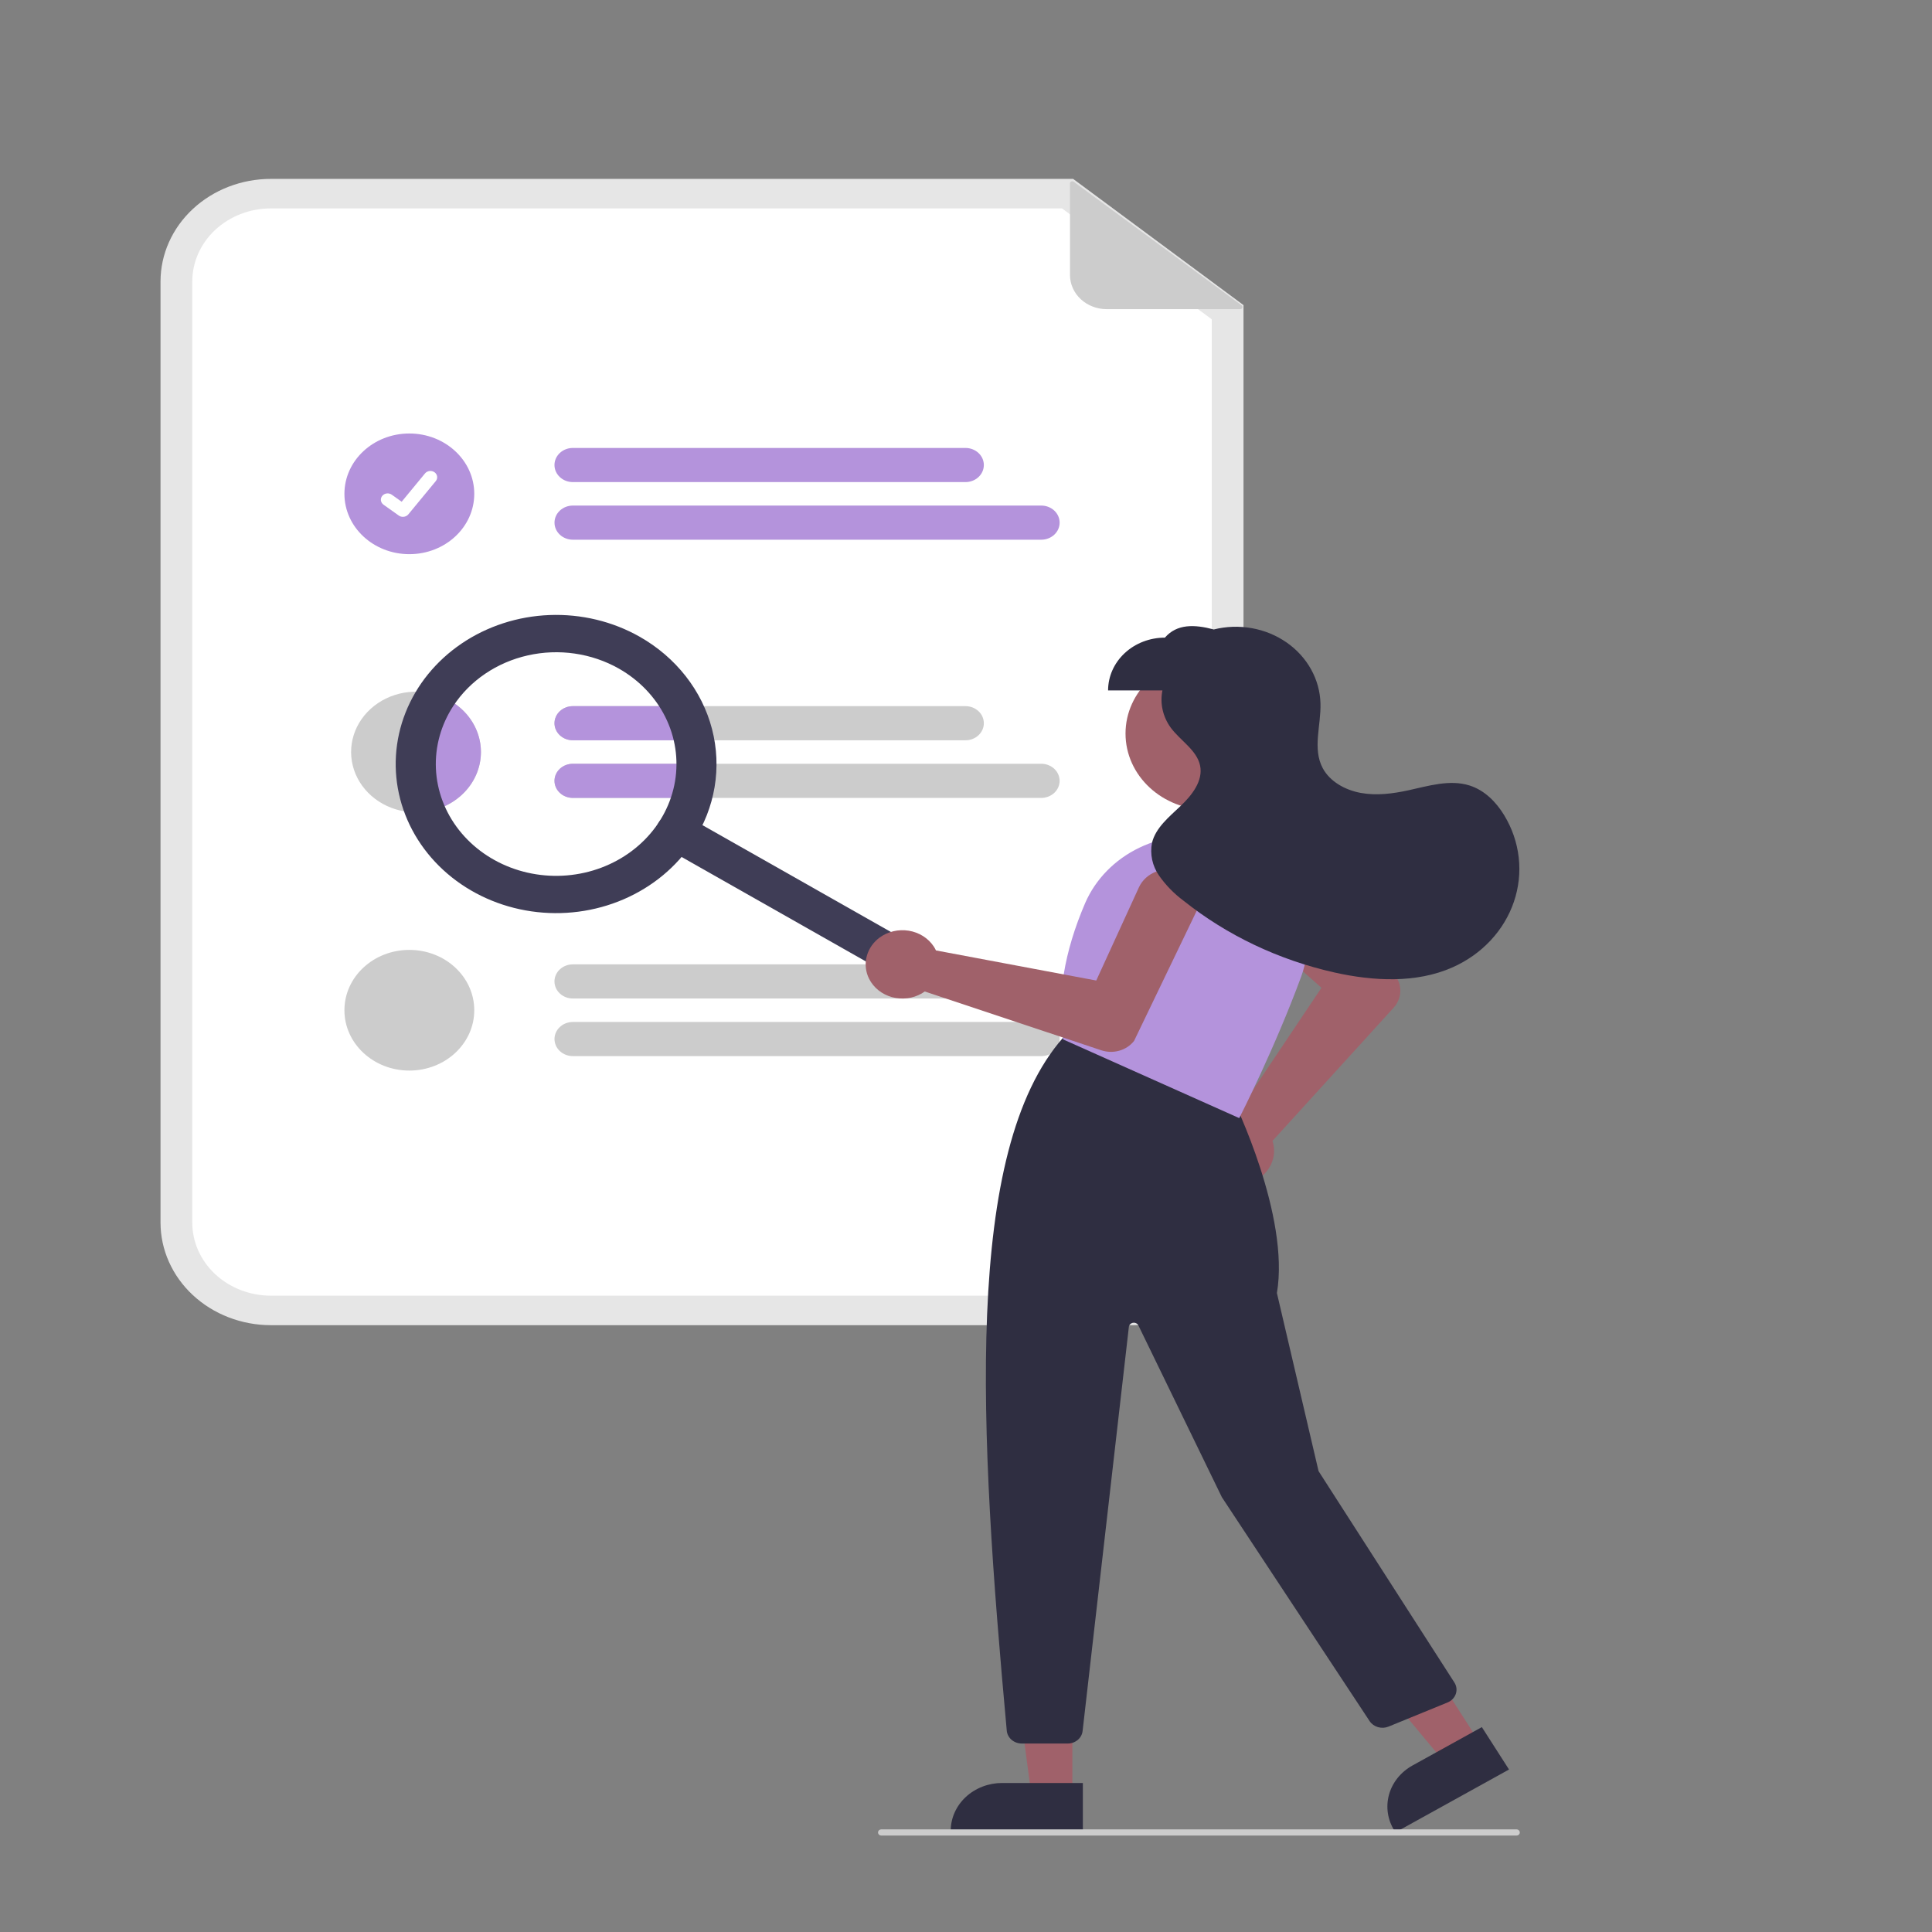 <svg width="350" height="350" viewBox="0 0 350 350" fill="none" xmlns="http://www.w3.org/2000/svg">
    <rect x="0" y="0" width="350" height="350" fill="#808080" stroke="none"/>
    <g id="undraw_File_searching_re_3evy 1">
        <g id="Paper">
            <path id="Vector" d="M205.291 240.069H49.063C43.765 240.063 38.686 238.105 34.94 234.623C31.193 231.142 29.086 226.421 29.08 221.498V50.979C29.086 46.055 31.193 41.335 34.94 37.853C38.686 34.371 43.765 32.413 49.063 32.407H194.407L225.273 55.272V221.498C225.267 226.421 223.16 231.142 219.414 234.623C215.668 238.105 210.589 240.063 205.291 240.069V240.069Z" fill="#E6E6E6"/>
            <path id="Vector_2" d="M49.063 37.754C45.29 37.758 41.673 39.152 39.005 41.632C36.337 44.111 34.837 47.472 34.833 50.979V221.498C34.837 225.004 36.337 228.365 39.005 230.845C41.673 233.324 45.29 234.719 49.063 234.723H205.291C209.064 234.719 212.681 233.324 215.348 230.845C218.016 228.365 219.517 225.004 219.521 221.498V57.848L192.395 37.754H49.063Z" fill="white"/>
            <path id="Vector_3" d="M174.904 87.336H103.776C102.893 87.336 102.047 87.01 101.423 86.43C100.799 85.85 100.448 85.064 100.448 84.243C100.448 83.423 100.799 82.636 101.423 82.056C102.047 81.477 102.893 81.151 103.776 81.151H174.904C175.787 81.151 176.633 81.477 177.257 82.056C177.881 82.636 178.232 83.423 178.232 84.243C178.232 85.064 177.881 85.85 177.257 86.43C176.633 87.01 175.787 87.336 174.904 87.336V87.336Z" fill="#B493DC"/>
            <path id="Vector_4" d="M188.631 97.774H103.776C102.894 97.772 102.049 97.446 101.426 96.866C100.803 96.287 100.453 95.501 100.453 94.681C100.453 93.862 100.803 93.076 101.426 92.496C102.049 91.916 102.894 91.59 103.776 91.588H188.631C189.068 91.588 189.502 91.667 189.906 91.823C190.31 91.978 190.677 92.206 190.987 92.493C191.296 92.78 191.542 93.121 191.709 93.496C191.877 93.872 191.963 94.275 191.963 94.681C191.963 95.088 191.877 95.49 191.709 95.865C191.542 96.241 191.296 96.582 190.987 96.869C190.677 97.156 190.31 97.384 189.906 97.539C189.502 97.695 189.068 97.774 188.631 97.774V97.774Z" fill="#B493DC"/>
            <path id="Vector_5" d="M174.905 127.925H103.779C102.896 127.925 102.05 128.251 101.426 128.831C100.802 129.411 100.451 130.197 100.451 131.017C100.451 131.838 100.802 132.624 101.426 133.204C102.05 133.784 102.896 134.11 103.779 134.11H174.905C175.787 134.11 176.634 133.784 177.258 133.204C177.882 132.624 178.232 131.838 178.232 131.017C178.232 130.197 177.882 129.411 177.258 128.831C176.634 128.251 175.787 127.925 174.905 127.925V127.925Z" fill="#CCCCCC"/>
            <path id="Vector_6" d="M188.632 138.364H103.779C102.896 138.364 102.05 138.69 101.426 139.27C100.802 139.85 100.451 140.637 100.451 141.457C100.451 142.277 100.802 143.063 101.426 143.643C102.05 144.223 102.896 144.549 103.779 144.549H188.632C189.515 144.549 190.361 144.223 190.985 143.643C191.609 143.063 191.96 142.277 191.96 141.457C191.96 140.637 191.609 139.85 190.985 139.27C190.361 138.69 189.515 138.364 188.632 138.364Z" fill="#CCCCCC"/>
            <path id="Vector_7" d="M174.904 180.888H103.776C102.893 180.888 102.047 180.562 101.423 179.982C100.799 179.402 100.448 178.616 100.448 177.795C100.448 176.975 100.799 176.188 101.423 175.609C102.047 175.029 102.893 174.703 103.776 174.703H174.904C175.787 174.703 176.633 175.029 177.257 175.609C177.881 176.188 178.232 176.975 178.232 177.795C178.232 178.616 177.881 179.402 177.257 179.982C176.633 180.562 175.787 180.888 174.904 180.888V180.888Z" fill="#CCCCCC"/>
            <path id="Vector_8" d="M188.631 191.326H103.776C102.894 191.324 102.049 190.998 101.426 190.418C100.803 189.838 100.453 189.052 100.453 188.233C100.453 187.413 100.803 186.627 101.426 186.048C102.049 185.468 102.894 185.141 103.776 185.14H188.631C189.068 185.14 189.502 185.219 189.906 185.375C190.31 185.53 190.677 185.757 190.987 186.045C191.296 186.332 191.542 186.673 191.709 187.048C191.877 187.424 191.963 187.826 191.963 188.233C191.963 188.639 191.877 189.042 191.709 189.417C191.542 189.793 191.296 190.134 190.987 190.421C190.677 190.708 190.31 190.936 189.906 191.091C189.502 191.247 189.068 191.326 188.631 191.326Z" fill="#CCCCCC"/>
            <path id="Ellipse 44" d="M74.156 100.393C80.652 100.393 85.918 95.499 85.918 89.462C85.918 83.425 80.652 78.531 74.156 78.531C67.661 78.531 62.395 83.425 62.395 89.462C62.395 95.499 67.661 100.393 74.156 100.393Z" fill="#B493DC"/>
            <path id="Path 395" d="M72.991 93.632C72.726 93.632 72.469 93.553 72.257 93.405L72.244 93.396L69.48 91.431C69.351 91.34 69.243 91.226 69.162 91.096C69.081 90.966 69.029 90.823 69.007 90.674C68.986 90.525 68.996 90.374 69.038 90.229C69.08 90.084 69.152 89.948 69.25 89.829C69.348 89.71 69.471 89.61 69.611 89.535C69.751 89.46 69.905 89.411 70.066 89.392C70.226 89.372 70.388 89.382 70.544 89.421C70.7 89.46 70.847 89.528 70.974 89.619L72.765 90.895L76.996 85.765C77.094 85.647 77.216 85.547 77.356 85.472C77.495 85.397 77.649 85.348 77.809 85.328C77.969 85.309 78.131 85.319 78.287 85.357C78.443 85.396 78.589 85.463 78.717 85.554L78.717 85.554L78.691 85.588L78.718 85.554C78.976 85.739 79.145 86.011 79.188 86.311C79.23 86.611 79.143 86.914 78.945 87.154L73.969 93.185C73.854 93.324 73.706 93.437 73.536 93.514C73.367 93.591 73.181 93.631 72.992 93.631L72.991 93.632Z" fill="white"/>
            <path id="Vector_9" d="M87.127 136.237C87.127 137.673 86.823 139.094 86.233 140.421C85.642 141.747 84.776 142.953 83.684 143.968C82.592 144.984 81.295 145.789 79.868 146.339C78.441 146.888 76.912 147.171 75.367 147.172C75.266 147.173 75.165 147.17 75.064 147.16C72.752 147.105 70.508 146.417 68.614 145.183C66.72 143.949 65.259 142.223 64.415 140.221C63.572 138.219 63.382 136.03 63.87 133.929C64.358 131.827 65.501 129.906 67.158 128.406C68.815 126.905 70.911 125.892 73.184 125.493C75.458 125.095 77.807 125.328 79.938 126.164C82.07 127 83.888 128.401 85.167 130.193C86.446 131.985 87.127 134.087 87.127 136.237V136.237Z" fill="#CCCCCC"/>
            <path id="Ellipse 44_2" d="M74.156 193.945C80.652 193.945 85.918 189.051 85.918 183.014C85.918 176.977 80.652 172.083 74.156 172.083C67.661 172.083 62.395 176.977 62.395 183.014C62.395 189.051 67.661 193.945 74.156 193.945Z" fill="#CCCCCC"/>
            <path id="Vector_10" d="M224.673 56.008H200.494C198.729 56.008 197.036 55.356 195.788 54.196C194.54 53.036 193.839 51.463 193.839 49.823V33.226C193.839 33.153 193.861 33.082 193.902 33.021C193.944 32.959 194.003 32.91 194.074 32.878C194.144 32.846 194.223 32.834 194.3 32.842C194.378 32.85 194.452 32.878 194.513 32.923L224.931 55.318C224.999 55.368 225.048 55.436 225.072 55.513C225.096 55.59 225.094 55.673 225.065 55.748C225.037 55.824 224.984 55.89 224.914 55.936C224.843 55.983 224.759 56.008 224.673 56.008Z" fill="#CCCCCC"/>
            <path id="Vector_11" d="M87.126 136.237C87.127 137.673 86.823 139.094 86.233 140.421C85.642 141.747 84.776 142.953 83.684 143.968C82.592 144.984 81.295 145.789 79.868 146.339C78.441 146.888 76.912 147.171 75.367 147.172C75.266 147.174 75.165 147.17 75.064 147.16C73.545 143.638 72.959 139.828 73.356 136.051C73.754 132.275 75.123 128.642 77.347 125.46C80.083 125.896 82.565 127.217 84.355 129.189C86.144 131.161 87.126 133.657 87.126 136.237V136.237Z" fill="#B493DC"/>
            <path id="Vector_12" d="M100.448 131.02C100.45 130.2 100.801 129.413 101.425 128.833C102.05 128.253 102.896 127.926 103.779 127.925H121.503C122.538 129.882 123.274 131.964 123.689 134.11H103.779C102.897 134.11 102.05 133.784 101.426 133.205C100.802 132.626 100.45 131.84 100.448 131.02V131.02Z" fill="#B493DC"/>
            <path id="Vector_13" d="M124.101 138.364C124.102 140.453 123.804 142.533 123.216 144.549H103.779C102.896 144.549 102.05 144.223 101.426 143.643C100.802 143.063 100.451 142.277 100.451 141.457C100.451 140.637 100.802 139.85 101.426 139.27C102.05 138.69 102.896 138.364 103.779 138.364H124.101Z" fill="#B493DC"/>
            <path id="Vector_14" d="M167.954 176.507C167.453 177.272 166.645 177.82 165.708 178.031C164.772 178.241 163.783 178.098 162.961 177.632L120.57 153.601C120.163 153.37 119.809 153.067 119.527 152.709C119.246 152.351 119.043 151.945 118.931 151.514C118.819 151.083 118.799 150.635 118.873 150.197C118.946 149.759 119.112 149.339 119.36 148.96C119.609 148.582 119.935 148.252 120.321 147.991C120.706 147.73 121.143 147.541 121.607 147.437C122.07 147.333 122.552 147.314 123.023 147.382C123.495 147.451 123.947 147.605 124.354 147.836L166.745 171.866C167.567 172.333 168.157 173.084 168.384 173.954C168.611 174.824 168.456 175.743 167.954 176.507V176.507Z" fill="#3F3D56"/>
            <path id="Vector_15" d="M125.564 152.477C122.57 157.038 118.189 160.672 112.973 162.919C107.758 165.165 101.942 165.924 96.263 165.099C90.583 164.274 85.294 161.903 81.064 158.284C76.835 154.666 73.855 149.963 72.502 144.771C71.148 139.578 71.482 134.129 73.46 129.113C75.439 124.097 78.973 119.739 83.617 116.589C88.261 113.44 93.805 111.641 99.549 111.421C105.293 111.2 110.978 112.567 115.886 115.349C122.46 119.085 127.171 125.093 128.985 132.053C130.8 139.013 129.569 146.359 125.564 152.477ZM82.14 127.86C79.894 131.281 78.791 135.244 78.969 139.248C79.148 143.251 80.599 147.116 83.141 150.353C85.682 153.589 89.199 156.053 93.247 157.432C97.295 158.811 101.693 159.044 105.883 158.1C110.073 157.157 113.868 155.08 116.788 152.132C119.708 149.184 121.622 145.497 122.288 141.538C122.954 137.579 122.341 133.526 120.528 129.89C118.715 126.255 115.783 123.201 112.102 121.114C107.164 118.322 101.237 117.465 95.62 118.73C90.003 119.994 85.155 123.278 82.14 127.86V127.86Z" fill="#3F3D56"/>
        </g>
        <g id="Person">
            <path id="Vector_16" d="M218.771 146.71C226.985 146.71 233.644 140.521 233.644 132.887C233.644 125.254 226.985 119.065 218.771 119.065C210.558 119.065 203.899 125.254 203.899 132.887C203.899 140.521 210.558 146.71 218.771 146.71Z" fill="#A0616A"/>
            <path id="Vector_17" d="M217.81 210.376C217.523 209.545 217.429 208.668 217.532 207.801C217.636 206.934 217.935 206.097 218.411 205.345C218.887 204.593 219.528 203.943 220.293 203.438C221.058 202.932 221.929 202.583 222.85 202.412C223.141 202.359 223.437 202.325 223.733 202.311L239.4 178.943L225.089 166.299C224.543 165.816 224.104 165.237 223.799 164.596C223.495 163.954 223.33 163.263 223.314 162.562C223.299 161.861 223.432 161.164 223.708 160.511C223.984 159.859 224.396 159.263 224.921 158.76C225.446 158.256 226.073 157.854 226.766 157.577C227.458 157.299 228.204 157.152 228.958 157.144C229.712 157.136 230.461 157.267 231.161 157.529C231.86 157.791 232.497 158.18 233.034 158.672L252.793 176.778L252.832 176.823C253.444 177.688 253.739 178.712 253.674 179.745C253.609 180.777 253.188 181.763 252.472 182.555L230.522 206.683C230.587 206.876 230.642 207.072 230.685 207.271C230.869 208.127 230.856 209.009 230.647 209.859C230.438 210.71 230.039 211.509 229.474 212.206C228.909 212.903 228.193 213.481 227.371 213.903C226.549 214.325 225.641 214.58 224.706 214.653C224.516 214.668 224.328 214.676 224.141 214.676C222.733 214.67 221.363 214.251 220.226 213.479C219.089 212.707 218.244 211.621 217.81 210.376V210.376Z" fill="#A0616A"/>
            <path id="Vector_18" d="M194.276 325.258L186.852 325.257L183.321 298.645L194.278 298.645L194.276 325.258Z" fill="#A0616A"/>
            <path id="Vector_19" d="M196.169 331.945L172.232 331.945V331.663C172.232 330.526 172.473 329.4 172.942 328.35C173.41 327.299 174.096 326.344 174.961 325.54C175.826 324.736 176.854 324.099 177.984 323.663C179.114 323.228 180.326 323.004 181.549 323.004H181.55L196.17 323.005L196.169 331.945Z" fill="#2F2E41"/>
            <path id="Vector_20" d="M268.064 315.718L261.686 319.248L244.001 298.062L253.415 292.852L268.064 315.718Z" fill="#A0616A"/>
            <path id="Vector_21" d="M273.373 320.564L252.805 331.945L252.65 331.704C252.024 330.727 251.611 329.645 251.435 328.519C251.259 327.394 251.323 326.248 251.624 325.145C251.925 324.043 252.456 323.007 253.188 322.095C253.92 321.184 254.837 320.415 255.889 319.834L255.889 319.833L268.451 312.882L273.373 320.564Z" fill="#2F2E41"/>
            <path id="Vector_22" d="M182.385 313.538C177.411 259.115 174.453 208.556 192.633 187.932L192.773 187.772L223.368 199.146L223.419 199.247C223.522 199.456 233.697 220.257 231.324 234.248L238.87 266.511L263.476 304.802C263.675 305.11 263.8 305.454 263.844 305.811C263.888 306.168 263.85 306.529 263.733 306.871C263.616 307.213 263.421 307.528 263.163 307.795C262.905 308.062 262.588 308.275 262.235 308.419L251.541 312.792C250.938 313.036 250.26 313.07 249.632 312.887C249.004 312.705 248.467 312.318 248.121 311.798L221.354 271.234L206.235 240.121C206.153 239.952 206.013 239.813 205.838 239.725C205.662 239.637 205.46 239.605 205.263 239.635C205.066 239.664 204.885 239.753 204.748 239.887C204.611 240.022 204.525 240.195 204.504 240.379L196.123 313.593C196.053 314.215 195.737 314.791 195.237 315.21C194.736 315.628 194.087 315.859 193.414 315.858H185.101C184.419 315.854 183.763 315.615 183.26 315.186C182.758 314.757 182.446 314.169 182.385 313.538V313.538Z" fill="#2F2E41"/>
            <path id="Vector_23" d="M192.736 188.363L192.59 188.298L192.567 188.149C191.424 180.715 192.777 172.455 196.588 163.598C198.466 159.264 201.958 155.701 206.426 153.558C210.894 151.415 216.042 150.836 220.932 151.925V151.925C223.748 152.57 226.39 153.751 228.689 155.395C230.989 157.038 232.896 159.107 234.29 161.472C235.666 163.811 236.505 166.392 236.752 169.048C236.999 171.705 236.65 174.381 235.727 176.905C230.923 189.962 224.691 202.178 224.628 202.3L224.498 202.555L192.736 188.363Z" fill="#B493DC"/>
            <path id="Vector_24" d="M159.355 169.846C160.092 169.305 160.943 168.916 161.853 168.702C162.763 168.489 163.711 168.456 164.636 168.607C165.56 168.758 166.44 169.089 167.217 169.578C167.995 170.067 168.652 170.703 169.146 171.444C169.302 171.679 169.439 171.925 169.558 172.178L198.596 177.632L206.327 160.747C206.623 160.102 207.053 159.518 207.592 159.028C208.132 158.538 208.771 158.152 209.472 157.893C210.173 157.634 210.922 157.507 211.677 157.518C212.431 157.53 213.175 157.68 213.867 157.96C214.558 158.241 215.183 158.646 215.705 159.152C216.227 159.658 216.637 160.255 216.909 160.909C217.181 161.563 217.312 162.26 217.292 162.961C217.273 163.662 217.105 164.353 216.797 164.993L205.467 188.533L205.436 188.584C204.778 189.419 203.849 190.034 202.786 190.339C201.723 190.644 200.582 190.623 199.533 190.278L167.529 179.618C167.357 179.743 167.178 179.859 166.993 179.967C166.195 180.426 165.301 180.724 164.371 180.84C163.441 180.956 162.495 180.888 161.595 180.641C160.694 180.393 159.861 179.972 159.148 179.404C158.436 178.836 157.86 178.135 157.459 177.346C157.378 177.187 157.304 177.026 157.238 176.863C156.751 175.635 156.693 174.296 157.073 173.036C157.453 171.776 158.252 170.659 159.355 169.846V169.846Z" fill="#A0616A"/>
            <path id="Vector_25" d="M272.5 147.69C271.067 145.331 268.98 143.17 266.221 142.298C262.657 141.172 258.799 142.371 255.135 143.172C252.312 143.788 249.363 144.166 246.518 143.645C243.673 143.125 240.929 141.586 239.634 139.175C237.73 135.627 239.334 131.397 239.218 127.434C239.159 125.277 238.573 123.16 237.505 121.244C236.438 119.327 234.916 117.661 233.054 116.371C231.193 115.081 229.041 114.2 226.76 113.795C224.479 113.39 222.129 113.472 219.888 114.034C216.379 113.093 213.203 113.006 211.033 115.513C208.303 115.513 205.685 116.52 203.754 118.315C201.824 120.109 200.739 122.542 200.739 125.08H210.582C210.116 127.412 210.649 129.822 212.068 131.794C213.806 134.167 216.827 135.883 217.409 138.701C217.973 141.433 215.975 144.024 213.879 146.01C211.784 147.995 209.353 149.963 208.698 152.677C208.298 154.737 208.753 156.862 209.972 158.622C211.19 160.361 212.7 161.907 214.445 163.201C222.308 169.461 231.653 173.904 241.717 176.167C248.804 177.753 256.556 178.164 263.135 175.247C265.767 174.08 268.113 172.422 270.026 170.377C271.94 168.332 273.38 165.943 274.259 163.359C275.137 160.774 275.434 158.05 275.131 155.354C274.829 152.659 273.933 150.05 272.5 147.69V147.69Z" fill="#2F2E41"/>
            <path id="Vector_26" d="M274.722 332.531H159.67C159.51 332.531 159.356 332.472 159.242 332.366C159.128 332.261 159.065 332.118 159.065 331.968C159.065 331.819 159.128 331.676 159.242 331.57C159.356 331.465 159.51 331.406 159.67 331.406H274.722C274.882 331.406 275.037 331.465 275.15 331.57C275.264 331.676 275.327 331.819 275.327 331.968C275.327 332.118 275.264 332.261 275.15 332.366C275.037 332.472 274.882 332.531 274.722 332.531Z" fill="#CCCCCC"/>
        </g>
    </g>
</svg>
